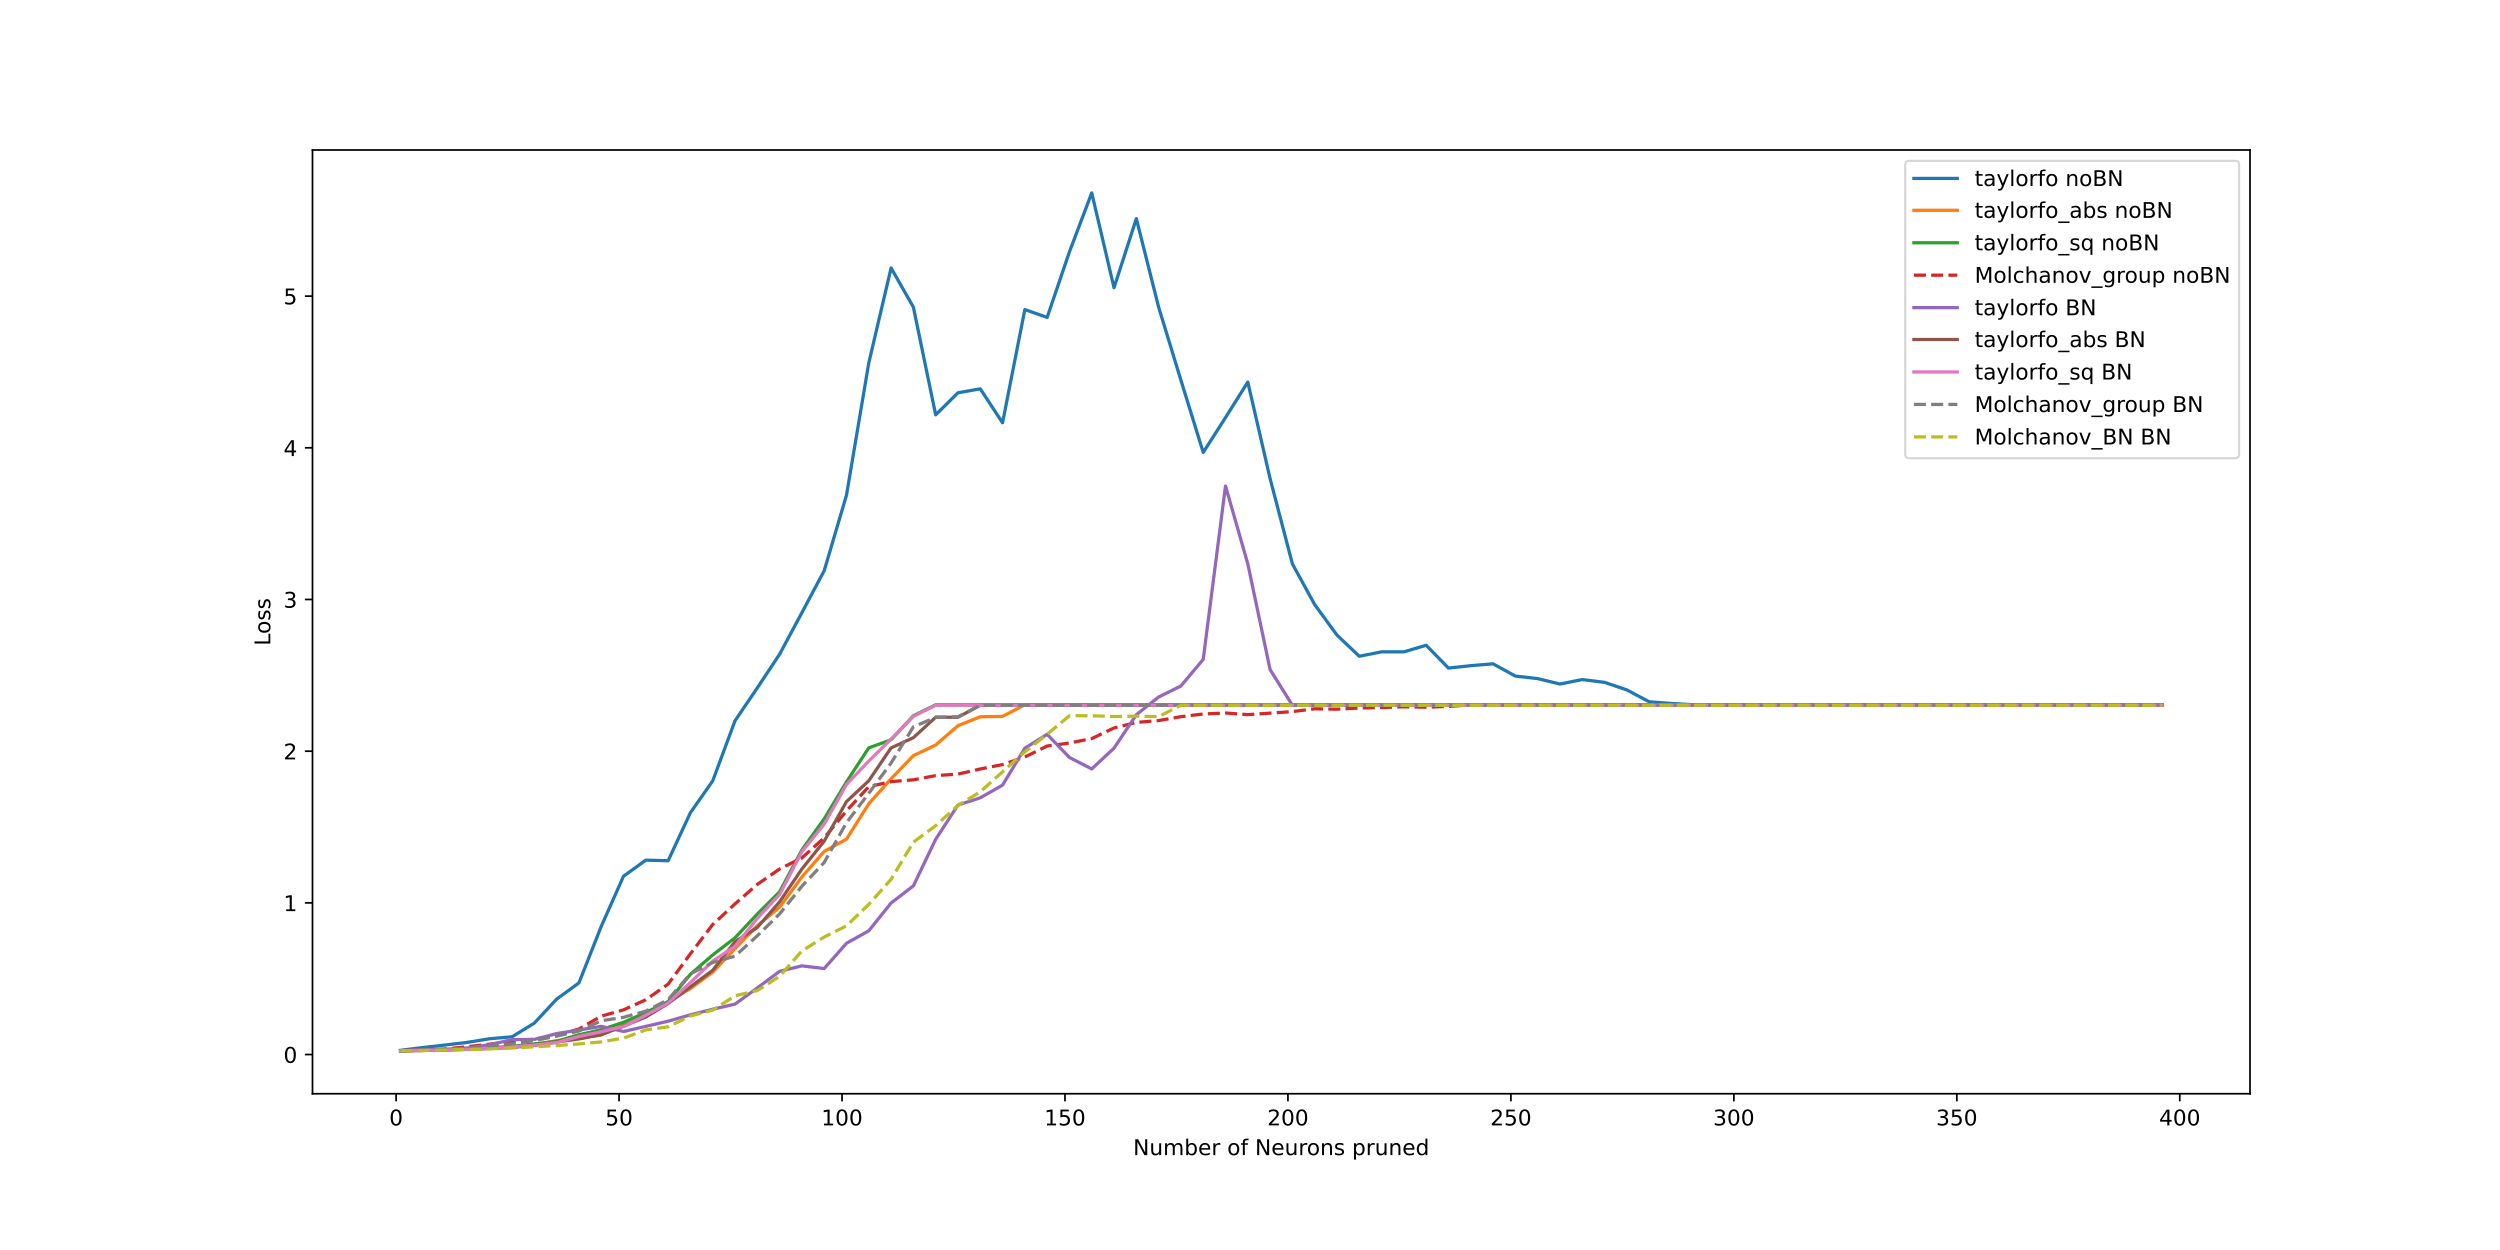 <?xml version="1.0" encoding="utf-8" standalone="no"?>
<!DOCTYPE svg PUBLIC "-//W3C//DTD SVG 1.1//EN"
  "http://www.w3.org/Graphics/SVG/1.1/DTD/svg11.dtd">
<!-- Created with matplotlib (https://matplotlib.org/) -->
<svg height="576pt" version="1.1" viewBox="0 0 1152 576" width="1152pt" xmlns="http://www.w3.org/2000/svg" xmlns:xlink="http://www.w3.org/1999/xlink">
 <defs>
  <style type="text/css">
*{stroke-linecap:butt;stroke-linejoin:round;}
  </style>
 </defs>
 <g id="figure_1">
  <g id="patch_1">
   <path d="M 0 576 
L 1152 576 
L 1152 0 
L 0 0 
z
" style="fill:#ffffff;"/>
  </g>
  <g id="axes_1">
   <g id="patch_2">
    <path d="M 144 504 
L 1036.8 504 
L 1036.8 69.12 
L 144 69.12 
z
" style="fill:#ffffff;"/>
   </g>
   <g id="matplotlib.axis_1">
    <g id="xtick_1">
     <g id="line2d_1">
      <defs>
       <path d="M 0 0 
L 0 3.5 
" id="me25149e6b0" style="stroke:#000000;stroke-width:0.8;"/>
      </defs>
      <g>
       <use style="stroke:#000000;stroke-width:0.8;" x="182.527" xlink:href="#me25149e6b0" y="504"/>
      </g>
     </g>
     <g id="text_1">
      <!-- 0 -->
      <defs>
       <path d="M 31.781 66.406 
Q 24.172 66.406 20.328 58.906 
Q 16.5 51.422 16.5 36.375 
Q 16.5 21.391 20.328 13.891 
Q 24.172 6.391 31.781 6.391 
Q 39.453 6.391 43.281 13.891 
Q 47.125 21.391 47.125 36.375 
Q 47.125 51.422 43.281 58.906 
Q 39.453 66.406 31.781 66.406 
z
M 31.781 74.219 
Q 44.047 74.219 50.516 64.516 
Q 56.984 54.828 56.984 36.375 
Q 56.984 17.969 50.516 8.266 
Q 44.047 -1.422 31.781 -1.422 
Q 19.531 -1.422 13.062 8.266 
Q 6.594 17.969 6.594 36.375 
Q 6.594 54.828 13.062 64.516 
Q 19.531 74.219 31.781 74.219 
z
" id="DejaVuSans-48"/>
      </defs>
      <g transform="translate(179.346 518.598)scale(0.1 -0.1)">
       <use xlink:href="#DejaVuSans-48"/>
      </g>
     </g>
    </g>
    <g id="xtick_2">
     <g id="line2d_2">
      <g>
       <use style="stroke:#000000;stroke-width:0.8;" x="285.266" xlink:href="#me25149e6b0" y="504"/>
      </g>
     </g>
     <g id="text_2">
      <!-- 50 -->
      <defs>
       <path d="M 10.797 72.906 
L 49.516 72.906 
L 49.516 64.594 
L 19.828 64.594 
L 19.828 46.734 
Q 21.969 47.469 24.109 47.828 
Q 26.266 48.188 28.422 48.188 
Q 40.625 48.188 47.75 41.5 
Q 54.891 34.812 54.891 23.391 
Q 54.891 11.625 47.562 5.094 
Q 40.234 -1.422 26.906 -1.422 
Q 22.312 -1.422 17.547 -0.641 
Q 12.797 0.141 7.719 1.703 
L 7.719 11.625 
Q 12.109 9.234 16.797 8.062 
Q 21.484 6.891 26.703 6.891 
Q 35.156 6.891 40.078 11.328 
Q 45.016 15.766 45.016 23.391 
Q 45.016 31 40.078 35.438 
Q 35.156 39.891 26.703 39.891 
Q 22.75 39.891 18.812 39.016 
Q 14.891 38.141 10.797 36.281 
z
" id="DejaVuSans-53"/>
      </defs>
      <g transform="translate(278.903 518.598)scale(0.1 -0.1)">
       <use xlink:href="#DejaVuSans-53"/>
       <use x="63.623" xlink:href="#DejaVuSans-48"/>
      </g>
     </g>
    </g>
    <g id="xtick_3">
     <g id="line2d_3">
      <g>
       <use style="stroke:#000000;stroke-width:0.8;" x="388.005" xlink:href="#me25149e6b0" y="504"/>
      </g>
     </g>
     <g id="text_3">
      <!-- 100 -->
      <defs>
       <path d="M 12.406 8.297 
L 28.516 8.297 
L 28.516 63.922 
L 10.984 60.406 
L 10.984 69.391 
L 28.422 72.906 
L 38.281 72.906 
L 38.281 8.297 
L 54.391 8.297 
L 54.391 0 
L 12.406 0 
z
" id="DejaVuSans-49"/>
      </defs>
      <g transform="translate(378.461 518.598)scale(0.1 -0.1)">
       <use xlink:href="#DejaVuSans-49"/>
       <use x="63.623" xlink:href="#DejaVuSans-48"/>
       <use x="127.246" xlink:href="#DejaVuSans-48"/>
      </g>
     </g>
    </g>
    <g id="xtick_4">
     <g id="line2d_4">
      <g>
       <use style="stroke:#000000;stroke-width:0.8;" x="490.743" xlink:href="#me25149e6b0" y="504"/>
      </g>
     </g>
     <g id="text_4">
      <!-- 150 -->
      <g transform="translate(481.2 518.598)scale(0.1 -0.1)">
       <use xlink:href="#DejaVuSans-49"/>
       <use x="63.623" xlink:href="#DejaVuSans-53"/>
       <use x="127.246" xlink:href="#DejaVuSans-48"/>
      </g>
     </g>
    </g>
    <g id="xtick_5">
     <g id="line2d_5">
      <g>
       <use style="stroke:#000000;stroke-width:0.8;" x="593.482" xlink:href="#me25149e6b0" y="504"/>
      </g>
     </g>
     <g id="text_5">
      <!-- 200 -->
      <defs>
       <path d="M 19.188 8.297 
L 53.609 8.297 
L 53.609 0 
L 7.328 0 
L 7.328 8.297 
Q 12.938 14.109 22.625 23.891 
Q 32.328 33.688 34.812 36.531 
Q 39.547 41.844 41.422 45.531 
Q 43.312 49.219 43.312 52.781 
Q 43.312 58.594 39.234 62.25 
Q 35.156 65.922 28.609 65.922 
Q 23.969 65.922 18.812 64.312 
Q 13.672 62.703 7.812 59.422 
L 7.812 69.391 
Q 13.766 71.781 18.938 73 
Q 24.125 74.219 28.422 74.219 
Q 39.75 74.219 46.484 68.547 
Q 53.219 62.891 53.219 53.422 
Q 53.219 48.922 51.531 44.891 
Q 49.859 40.875 45.406 35.406 
Q 44.188 33.984 37.641 27.219 
Q 31.109 20.453 19.188 8.297 
z
" id="DejaVuSans-50"/>
      </defs>
      <g transform="translate(583.938 518.598)scale(0.1 -0.1)">
       <use xlink:href="#DejaVuSans-50"/>
       <use x="63.623" xlink:href="#DejaVuSans-48"/>
       <use x="127.246" xlink:href="#DejaVuSans-48"/>
      </g>
     </g>
    </g>
    <g id="xtick_6">
     <g id="line2d_6">
      <g>
       <use style="stroke:#000000;stroke-width:0.8;" x="696.221" xlink:href="#me25149e6b0" y="504"/>
      </g>
     </g>
     <g id="text_6">
      <!-- 250 -->
      <g transform="translate(686.677 518.598)scale(0.1 -0.1)">
       <use xlink:href="#DejaVuSans-50"/>
       <use x="63.623" xlink:href="#DejaVuSans-53"/>
       <use x="127.246" xlink:href="#DejaVuSans-48"/>
      </g>
     </g>
    </g>
    <g id="xtick_7">
     <g id="line2d_7">
      <g>
       <use style="stroke:#000000;stroke-width:0.8;" x="798.96" xlink:href="#me25149e6b0" y="504"/>
      </g>
     </g>
     <g id="text_7">
      <!-- 300 -->
      <defs>
       <path d="M 40.578 39.312 
Q 47.656 37.797 51.625 33 
Q 55.609 28.219 55.609 21.188 
Q 55.609 10.406 48.188 4.484 
Q 40.766 -1.422 27.094 -1.422 
Q 22.516 -1.422 17.656 -0.516 
Q 12.797 0.391 7.625 2.203 
L 7.625 11.719 
Q 11.719 9.328 16.594 8.109 
Q 21.484 6.891 26.812 6.891 
Q 36.078 6.891 40.938 10.547 
Q 45.797 14.203 45.797 21.188 
Q 45.797 27.641 41.281 31.266 
Q 36.766 34.906 28.719 34.906 
L 20.219 34.906 
L 20.219 43.016 
L 29.109 43.016 
Q 36.375 43.016 40.234 45.922 
Q 44.094 48.828 44.094 54.297 
Q 44.094 59.906 40.109 62.906 
Q 36.141 65.922 28.719 65.922 
Q 24.656 65.922 20.016 65.031 
Q 15.375 64.156 9.812 62.312 
L 9.812 71.094 
Q 15.438 72.656 20.344 73.438 
Q 25.25 74.219 29.594 74.219 
Q 40.828 74.219 47.359 69.109 
Q 53.906 64.016 53.906 55.328 
Q 53.906 49.266 50.438 45.094 
Q 46.969 40.922 40.578 39.312 
z
" id="DejaVuSans-51"/>
      </defs>
      <g transform="translate(789.416 518.598)scale(0.1 -0.1)">
       <use xlink:href="#DejaVuSans-51"/>
       <use x="63.623" xlink:href="#DejaVuSans-48"/>
       <use x="127.246" xlink:href="#DejaVuSans-48"/>
      </g>
     </g>
    </g>
    <g id="xtick_8">
     <g id="line2d_8">
      <g>
       <use style="stroke:#000000;stroke-width:0.8;" x="901.699" xlink:href="#me25149e6b0" y="504"/>
      </g>
     </g>
     <g id="text_8">
      <!-- 350 -->
      <g transform="translate(892.155 518.598)scale(0.1 -0.1)">
       <use xlink:href="#DejaVuSans-51"/>
       <use x="63.623" xlink:href="#DejaVuSans-53"/>
       <use x="127.246" xlink:href="#DejaVuSans-48"/>
      </g>
     </g>
    </g>
    <g id="xtick_9">
     <g id="line2d_9">
      <g>
       <use style="stroke:#000000;stroke-width:0.8;" x="1004.437" xlink:href="#me25149e6b0" y="504"/>
      </g>
     </g>
     <g id="text_9">
      <!-- 400 -->
      <defs>
       <path d="M 37.797 64.312 
L 12.891 25.391 
L 37.797 25.391 
z
M 35.203 72.906 
L 47.609 72.906 
L 47.609 25.391 
L 58.016 25.391 
L 58.016 17.188 
L 47.609 17.188 
L 47.609 0 
L 37.797 0 
L 37.797 17.188 
L 4.891 17.188 
L 4.891 26.703 
z
" id="DejaVuSans-52"/>
      </defs>
      <g transform="translate(994.894 518.598)scale(0.1 -0.1)">
       <use xlink:href="#DejaVuSans-52"/>
       <use x="63.623" xlink:href="#DejaVuSans-48"/>
       <use x="127.246" xlink:href="#DejaVuSans-48"/>
      </g>
     </g>
    </g>
    <g id="text_10">
     <!-- Number of Neurons pruned -->
     <defs>
      <path d="M 9.812 72.906 
L 23.094 72.906 
L 55.422 11.922 
L 55.422 72.906 
L 64.984 72.906 
L 64.984 0 
L 51.703 0 
L 19.391 60.984 
L 19.391 0 
L 9.812 0 
z
" id="DejaVuSans-78"/>
      <path d="M 8.5 21.578 
L 8.5 54.688 
L 17.484 54.688 
L 17.484 21.922 
Q 17.484 14.156 20.5 10.266 
Q 23.531 6.391 29.594 6.391 
Q 36.859 6.391 41.078 11.031 
Q 45.312 15.672 45.312 23.688 
L 45.312 54.688 
L 54.297 54.688 
L 54.297 0 
L 45.312 0 
L 45.312 8.406 
Q 42.047 3.422 37.719 1 
Q 33.406 -1.422 27.688 -1.422 
Q 18.266 -1.422 13.375 4.438 
Q 8.5 10.297 8.5 21.578 
z
M 31.109 56 
z
" id="DejaVuSans-117"/>
      <path d="M 52 44.188 
Q 55.375 50.25 60.062 53.125 
Q 64.75 56 71.094 56 
Q 79.641 56 84.281 50.016 
Q 88.922 44.047 88.922 33.016 
L 88.922 0 
L 79.891 0 
L 79.891 32.719 
Q 79.891 40.578 77.094 44.375 
Q 74.312 48.188 68.609 48.188 
Q 61.625 48.188 57.562 43.547 
Q 53.516 38.922 53.516 30.906 
L 53.516 0 
L 44.484 0 
L 44.484 32.719 
Q 44.484 40.625 41.703 44.406 
Q 38.922 48.188 33.109 48.188 
Q 26.219 48.188 22.156 43.531 
Q 18.109 38.875 18.109 30.906 
L 18.109 0 
L 9.078 0 
L 9.078 54.688 
L 18.109 54.688 
L 18.109 46.188 
Q 21.188 51.219 25.484 53.609 
Q 29.781 56 35.688 56 
Q 41.656 56 45.828 52.969 
Q 50 49.953 52 44.188 
z
" id="DejaVuSans-109"/>
      <path d="M 48.688 27.297 
Q 48.688 37.203 44.609 42.844 
Q 40.531 48.484 33.406 48.484 
Q 26.266 48.484 22.188 42.844 
Q 18.109 37.203 18.109 27.297 
Q 18.109 17.391 22.188 11.75 
Q 26.266 6.109 33.406 6.109 
Q 40.531 6.109 44.609 11.75 
Q 48.688 17.391 48.688 27.297 
z
M 18.109 46.391 
Q 20.953 51.266 25.266 53.625 
Q 29.594 56 35.594 56 
Q 45.562 56 51.781 48.094 
Q 58.016 40.188 58.016 27.297 
Q 58.016 14.406 51.781 6.484 
Q 45.562 -1.422 35.594 -1.422 
Q 29.594 -1.422 25.266 0.953 
Q 20.953 3.328 18.109 8.203 
L 18.109 0 
L 9.078 0 
L 9.078 75.984 
L 18.109 75.984 
z
" id="DejaVuSans-98"/>
      <path d="M 56.203 29.594 
L 56.203 25.203 
L 14.891 25.203 
Q 15.484 15.922 20.484 11.062 
Q 25.484 6.203 34.422 6.203 
Q 39.594 6.203 44.453 7.469 
Q 49.312 8.734 54.109 11.281 
L 54.109 2.781 
Q 49.266 0.734 44.188 -0.344 
Q 39.109 -1.422 33.891 -1.422 
Q 20.797 -1.422 13.156 6.188 
Q 5.516 13.812 5.516 26.812 
Q 5.516 40.234 12.766 48.109 
Q 20.016 56 32.328 56 
Q 43.359 56 49.781 48.891 
Q 56.203 41.797 56.203 29.594 
z
M 47.219 32.234 
Q 47.125 39.594 43.094 43.984 
Q 39.062 48.391 32.422 48.391 
Q 24.906 48.391 20.391 44.141 
Q 15.875 39.891 15.188 32.172 
z
" id="DejaVuSans-101"/>
      <path d="M 41.109 46.297 
Q 39.594 47.172 37.812 47.578 
Q 36.031 48 33.891 48 
Q 26.266 48 22.188 43.047 
Q 18.109 38.094 18.109 28.812 
L 18.109 0 
L 9.078 0 
L 9.078 54.688 
L 18.109 54.688 
L 18.109 46.188 
Q 20.953 51.172 25.484 53.578 
Q 30.031 56 36.531 56 
Q 37.453 56 38.578 55.875 
Q 39.703 55.766 41.062 55.516 
z
" id="DejaVuSans-114"/>
      <path id="DejaVuSans-32"/>
      <path d="M 30.609 48.391 
Q 23.391 48.391 19.188 42.75 
Q 14.984 37.109 14.984 27.297 
Q 14.984 17.484 19.156 11.844 
Q 23.344 6.203 30.609 6.203 
Q 37.797 6.203 41.984 11.859 
Q 46.188 17.531 46.188 27.297 
Q 46.188 37.016 41.984 42.703 
Q 37.797 48.391 30.609 48.391 
z
M 30.609 56 
Q 42.328 56 49.016 48.375 
Q 55.719 40.766 55.719 27.297 
Q 55.719 13.875 49.016 6.219 
Q 42.328 -1.422 30.609 -1.422 
Q 18.844 -1.422 12.172 6.219 
Q 5.516 13.875 5.516 27.297 
Q 5.516 40.766 12.172 48.375 
Q 18.844 56 30.609 56 
z
" id="DejaVuSans-111"/>
      <path d="M 37.109 75.984 
L 37.109 68.5 
L 28.516 68.5 
Q 23.688 68.5 21.797 66.547 
Q 19.922 64.594 19.922 59.516 
L 19.922 54.688 
L 34.719 54.688 
L 34.719 47.703 
L 19.922 47.703 
L 19.922 0 
L 10.891 0 
L 10.891 47.703 
L 2.297 47.703 
L 2.297 54.688 
L 10.891 54.688 
L 10.891 58.5 
Q 10.891 67.625 15.141 71.797 
Q 19.391 75.984 28.609 75.984 
z
" id="DejaVuSans-102"/>
      <path d="M 54.891 33.016 
L 54.891 0 
L 45.906 0 
L 45.906 32.719 
Q 45.906 40.484 42.875 44.328 
Q 39.844 48.188 33.797 48.188 
Q 26.516 48.188 22.312 43.547 
Q 18.109 38.922 18.109 30.906 
L 18.109 0 
L 9.078 0 
L 9.078 54.688 
L 18.109 54.688 
L 18.109 46.188 
Q 21.344 51.125 25.703 53.562 
Q 30.078 56 35.797 56 
Q 45.219 56 50.047 50.172 
Q 54.891 44.344 54.891 33.016 
z
" id="DejaVuSans-110"/>
      <path d="M 44.281 53.078 
L 44.281 44.578 
Q 40.484 46.531 36.375 47.5 
Q 32.281 48.484 27.875 48.484 
Q 21.188 48.484 17.844 46.438 
Q 14.5 44.391 14.5 40.281 
Q 14.5 37.156 16.891 35.375 
Q 19.281 33.594 26.516 31.984 
L 29.594 31.297 
Q 39.156 29.25 43.188 25.516 
Q 47.219 21.781 47.219 15.094 
Q 47.219 7.469 41.188 3.016 
Q 35.156 -1.422 24.609 -1.422 
Q 20.219 -1.422 15.453 -0.562 
Q 10.688 0.297 5.422 2 
L 5.422 11.281 
Q 10.406 8.688 15.234 7.391 
Q 20.062 6.109 24.812 6.109 
Q 31.156 6.109 34.562 8.281 
Q 37.984 10.453 37.984 14.406 
Q 37.984 18.062 35.516 20.016 
Q 33.062 21.969 24.703 23.781 
L 21.578 24.516 
Q 13.234 26.266 9.516 29.906 
Q 5.812 33.547 5.812 39.891 
Q 5.812 47.609 11.281 51.797 
Q 16.75 56 26.812 56 
Q 31.781 56 36.172 55.266 
Q 40.578 54.547 44.281 53.078 
z
" id="DejaVuSans-115"/>
      <path d="M 18.109 8.203 
L 18.109 -20.797 
L 9.078 -20.797 
L 9.078 54.688 
L 18.109 54.688 
L 18.109 46.391 
Q 20.953 51.266 25.266 53.625 
Q 29.594 56 35.594 56 
Q 45.562 56 51.781 48.094 
Q 58.016 40.188 58.016 27.297 
Q 58.016 14.406 51.781 6.484 
Q 45.562 -1.422 35.594 -1.422 
Q 29.594 -1.422 25.266 0.953 
Q 20.953 3.328 18.109 8.203 
z
M 48.688 27.297 
Q 48.688 37.203 44.609 42.844 
Q 40.531 48.484 33.406 48.484 
Q 26.266 48.484 22.188 42.844 
Q 18.109 37.203 18.109 27.297 
Q 18.109 17.391 22.188 11.75 
Q 26.266 6.109 33.406 6.109 
Q 40.531 6.109 44.609 11.75 
Q 48.688 17.391 48.688 27.297 
z
" id="DejaVuSans-112"/>
      <path d="M 45.406 46.391 
L 45.406 75.984 
L 54.391 75.984 
L 54.391 0 
L 45.406 0 
L 45.406 8.203 
Q 42.578 3.328 38.25 0.953 
Q 33.938 -1.422 27.875 -1.422 
Q 17.969 -1.422 11.734 6.484 
Q 5.516 14.406 5.516 27.297 
Q 5.516 40.188 11.734 48.094 
Q 17.969 56 27.875 56 
Q 33.938 56 38.25 53.625 
Q 42.578 51.266 45.406 46.391 
z
M 14.797 27.297 
Q 14.797 17.391 18.875 11.75 
Q 22.953 6.109 30.078 6.109 
Q 37.203 6.109 41.297 11.75 
Q 45.406 17.391 45.406 27.297 
Q 45.406 37.203 41.297 42.844 
Q 37.203 48.484 30.078 48.484 
Q 22.953 48.484 18.875 42.844 
Q 14.797 37.203 14.797 27.297 
z
" id="DejaVuSans-100"/>
     </defs>
     <g transform="translate(522.148 532.277)scale(0.1 -0.1)">
      <use xlink:href="#DejaVuSans-78"/>
      <use x="74.805" xlink:href="#DejaVuSans-117"/>
      <use x="138.184" xlink:href="#DejaVuSans-109"/>
      <use x="235.596" xlink:href="#DejaVuSans-98"/>
      <use x="299.072" xlink:href="#DejaVuSans-101"/>
      <use x="360.596" xlink:href="#DejaVuSans-114"/>
      <use x="401.709" xlink:href="#DejaVuSans-32"/>
      <use x="433.496" xlink:href="#DejaVuSans-111"/>
      <use x="494.678" xlink:href="#DejaVuSans-102"/>
      <use x="529.883" xlink:href="#DejaVuSans-32"/>
      <use x="561.67" xlink:href="#DejaVuSans-78"/>
      <use x="636.475" xlink:href="#DejaVuSans-101"/>
      <use x="697.998" xlink:href="#DejaVuSans-117"/>
      <use x="761.377" xlink:href="#DejaVuSans-114"/>
      <use x="800.24" xlink:href="#DejaVuSans-111"/>
      <use x="861.422" xlink:href="#DejaVuSans-110"/>
      <use x="924.801" xlink:href="#DejaVuSans-115"/>
      <use x="976.9" xlink:href="#DejaVuSans-32"/>
      <use x="1008.688" xlink:href="#DejaVuSans-112"/>
      <use x="1072.164" xlink:href="#DejaVuSans-114"/>
      <use x="1113.277" xlink:href="#DejaVuSans-117"/>
      <use x="1176.656" xlink:href="#DejaVuSans-110"/>
      <use x="1240.035" xlink:href="#DejaVuSans-101"/>
      <use x="1301.559" xlink:href="#DejaVuSans-100"/>
     </g>
    </g>
   </g>
   <g id="matplotlib.axis_2">
    <g id="ytick_1">
     <g id="line2d_10">
      <defs>
       <path d="M 0 0 
L -3.5 0 
" id="m1c972a82ec" style="stroke:#000000;stroke-width:0.8;"/>
      </defs>
      <g>
       <use style="stroke:#000000;stroke-width:0.8;" x="144" xlink:href="#m1c972a82ec" y="485.941"/>
      </g>
     </g>
     <g id="text_11">
      <!-- 0 -->
      <g transform="translate(130.637 489.74)scale(0.1 -0.1)">
       <use xlink:href="#DejaVuSans-48"/>
      </g>
     </g>
    </g>
    <g id="ytick_2">
     <g id="line2d_11">
      <g>
       <use style="stroke:#000000;stroke-width:0.8;" x="144" xlink:href="#m1c972a82ec" y="416.043"/>
      </g>
     </g>
     <g id="text_12">
      <!-- 1 -->
      <g transform="translate(130.637 419.842)scale(0.1 -0.1)">
       <use xlink:href="#DejaVuSans-49"/>
      </g>
     </g>
    </g>
    <g id="ytick_3">
     <g id="line2d_12">
      <g>
       <use style="stroke:#000000;stroke-width:0.8;" x="144" xlink:href="#m1c972a82ec" y="346.144"/>
      </g>
     </g>
     <g id="text_13">
      <!-- 2 -->
      <g transform="translate(130.637 349.943)scale(0.1 -0.1)">
       <use xlink:href="#DejaVuSans-50"/>
      </g>
     </g>
    </g>
    <g id="ytick_4">
     <g id="line2d_13">
      <g>
       <use style="stroke:#000000;stroke-width:0.8;" x="144" xlink:href="#m1c972a82ec" y="276.245"/>
      </g>
     </g>
     <g id="text_14">
      <!-- 3 -->
      <g transform="translate(130.637 280.044)scale(0.1 -0.1)">
       <use xlink:href="#DejaVuSans-51"/>
      </g>
     </g>
    </g>
    <g id="ytick_5">
     <g id="line2d_14">
      <g>
       <use style="stroke:#000000;stroke-width:0.8;" x="144" xlink:href="#m1c972a82ec" y="206.346"/>
      </g>
     </g>
     <g id="text_15">
      <!-- 4 -->
      <g transform="translate(130.637 210.146)scale(0.1 -0.1)">
       <use xlink:href="#DejaVuSans-52"/>
      </g>
     </g>
    </g>
    <g id="ytick_6">
     <g id="line2d_15">
      <g>
       <use style="stroke:#000000;stroke-width:0.8;" x="144" xlink:href="#m1c972a82ec" y="136.448"/>
      </g>
     </g>
     <g id="text_16">
      <!-- 5 -->
      <g transform="translate(130.637 140.247)scale(0.1 -0.1)">
       <use xlink:href="#DejaVuSans-53"/>
      </g>
     </g>
    </g>
    <g id="text_17">
     <!-- Loss -->
     <defs>
      <path d="M 9.812 72.906 
L 19.672 72.906 
L 19.672 8.297 
L 55.172 8.297 
L 55.172 0 
L 9.812 0 
z
" id="DejaVuSans-76"/>
     </defs>
     <g transform="translate(124.558 297.527)rotate(-90)scale(0.1 -0.1)">
      <use xlink:href="#DejaVuSans-76"/>
      <use x="53.963" xlink:href="#DejaVuSans-111"/>
      <use x="115.145" xlink:href="#DejaVuSans-115"/>
      <use x="167.244" xlink:href="#DejaVuSans-115"/>
     </g>
    </g>
   </g>
   <g id="line2d_16">
    <path clip-path="url(#p151b430e93)" d="M 184.582 483.978 
L 194.856 482.696 
L 205.13 481.553 
L 215.403 480.315 
L 225.677 478.647 
L 235.951 477.752 
L 246.225 471.441 
L 256.499 460.393 
L 266.773 452.92 
L 277.047 426.883 
L 287.321 403.757 
L 297.594 396.348 
L 307.868 396.626 
L 318.142 374.479 
L 328.416 359.843 
L 338.69 332.152 
L 348.964 316.978 
L 359.238 301.469 
L 369.512 282.315 
L 379.786 262.993 
L 390.059 228.195 
L 400.333 167.254 
L 410.607 123.48 
L 420.881 141.51 
L 431.155 191.155 
L 441.429 180.998 
L 451.703 179.175 
L 461.977 194.82 
L 472.25 142.644 
L 482.524 146.273 
L 492.798 116.05 
L 503.072 88.887 
L 513.346 132.593 
L 523.62 100.742 
L 533.894 141.511 
L 544.168 175.21 
L 554.441 208.474 
L 564.715 192.403 
L 574.989 176.064 
L 585.263 220.556 
L 595.537 259.838 
L 605.811 278.602 
L 616.085 292.663 
L 626.359 302.408 
L 636.632 300.372 
L 646.906 300.376 
L 657.18 297.339 
L 667.454 307.85 
L 677.728 306.742 
L 688.002 305.887 
L 698.276 311.537 
L 708.55 312.702 
L 718.823 315.196 
L 729.097 313.145 
L 739.371 314.424 
L 749.645 317.913 
L 759.919 323.373 
L 770.193 324.159 
L 780.467 324.78 
L 790.741 324.682 
L 801.014 324.782 
L 811.288 324.782 
L 821.562 324.782 
L 831.836 324.782 
L 842.11 324.782 
L 852.384 324.782 
L 862.658 324.782 
L 872.932 324.782 
L 883.206 324.782 
L 893.479 324.782 
L 903.753 324.782 
L 914.027 324.782 
L 924.301 324.782 
L 934.575 324.782 
L 944.849 324.782 
L 955.123 324.782 
L 965.397 324.782 
L 975.67 324.782 
L 985.944 324.782 
L 996.218 324.782 
" style="fill:none;stroke:#1f77b4;stroke-linecap:square;stroke-width:1.5;"/>
   </g>
   <g id="line2d_17">
    <path clip-path="url(#p151b430e93)" d="M 184.582 484.151 
L 194.856 483.949 
L 205.13 483.707 
L 215.403 483.424 
L 225.677 483.017 
L 235.951 482.507 
L 246.225 481.485 
L 256.499 479.513 
L 266.773 478.471 
L 277.047 476.883 
L 287.321 472.35 
L 297.594 468.063 
L 307.868 461.601 
L 318.142 455.511 
L 328.416 447.963 
L 338.69 437.143 
L 348.964 426.556 
L 359.238 418.037 
L 369.512 404.1 
L 379.786 392.319 
L 390.059 386.674 
L 400.333 370.406 
L 410.607 358.848 
L 420.881 348.187 
L 431.155 343.313 
L 441.429 334.396 
L 451.703 330.276 
L 461.977 330.112 
L 472.25 324.782 
L 482.524 324.782 
L 492.798 324.782 
L 503.072 324.782 
L 513.346 324.782 
L 523.62 324.782 
L 533.894 324.782 
L 544.168 324.782 
L 554.441 324.782 
L 564.715 324.782 
L 574.989 324.782 
L 585.263 324.782 
L 595.537 324.782 
L 605.811 324.782 
L 616.085 324.782 
L 626.359 324.782 
L 636.632 324.782 
L 646.906 324.782 
L 657.18 324.782 
L 667.454 324.782 
L 677.728 324.782 
L 688.002 324.782 
L 698.276 324.782 
L 708.55 324.782 
L 718.823 324.782 
L 729.097 324.782 
L 739.371 324.782 
L 749.645 324.782 
L 759.919 324.782 
L 770.193 324.782 
L 780.467 324.782 
L 790.741 324.782 
L 801.014 324.782 
L 811.288 324.782 
L 821.562 324.782 
L 831.836 324.782 
L 842.11 324.782 
L 852.384 324.782 
L 862.658 324.782 
L 872.932 324.782 
L 883.206 324.782 
L 893.479 324.782 
L 903.753 324.782 
L 914.027 324.782 
L 924.301 324.782 
L 934.575 324.782 
L 944.849 324.782 
L 955.123 324.782 
L 965.397 324.782 
L 975.67 324.782 
L 985.944 324.782 
L 996.218 324.782 
" style="fill:none;stroke:#ff7f0e;stroke-linecap:square;stroke-width:1.5;"/>
   </g>
   <g id="line2d_18">
    <path clip-path="url(#p151b430e93)" d="M 184.582 484.151 
L 194.856 483.946 
L 205.13 483.663 
L 215.403 483.366 
L 225.677 482.801 
L 235.951 482.123 
L 246.225 481.027 
L 256.499 479.824 
L 266.773 476.814 
L 277.047 474.477 
L 287.321 471.068 
L 297.594 466.529 
L 307.868 461.548 
L 318.142 448.944 
L 328.416 440.029 
L 338.69 432.152 
L 348.964 421.181 
L 359.238 410.941 
L 369.512 391.631 
L 379.786 377.313 
L 390.059 360.304 
L 400.333 344.61 
L 410.607 340.893 
L 420.881 329.816 
L 431.155 324.782 
L 441.429 324.782 
L 451.703 324.782 
L 461.977 324.782 
L 472.25 324.782 
L 482.524 324.782 
L 492.798 324.782 
L 503.072 324.782 
L 513.346 324.782 
L 523.62 324.782 
L 533.894 324.782 
L 544.168 324.782 
L 554.441 324.782 
L 564.715 324.782 
L 574.989 324.782 
L 585.263 324.782 
L 595.537 324.782 
L 605.811 324.782 
L 616.085 324.782 
L 626.359 324.782 
L 636.632 324.782 
L 646.906 324.782 
L 657.18 324.782 
L 667.454 324.782 
L 677.728 324.782 
L 688.002 324.782 
L 698.276 324.782 
L 708.55 324.782 
L 718.823 324.782 
L 729.097 324.782 
L 739.371 324.782 
L 749.645 324.782 
L 759.919 324.782 
L 770.193 324.782 
L 780.467 324.782 
L 790.741 324.782 
L 801.014 324.782 
L 811.288 324.782 
L 821.562 324.782 
L 831.836 324.782 
L 842.11 324.782 
L 852.384 324.782 
L 862.658 324.782 
L 872.932 324.782 
L 883.206 324.782 
L 893.479 324.782 
L 903.753 324.782 
L 914.027 324.782 
L 924.301 324.782 
L 934.575 324.782 
L 944.849 324.782 
L 955.123 324.782 
L 965.397 324.782 
L 975.67 324.782 
L 985.944 324.782 
L 996.218 324.782 
" style="fill:none;stroke:#2ca02c;stroke-linecap:square;stroke-width:1.5;"/>
   </g>
   <g id="line2d_19">
    <path clip-path="url(#p151b430e93)" d="M 184.582 484.151 
L 194.856 483.746 
L 205.13 483.389 
L 215.403 482.308 
L 225.677 481.132 
L 235.951 479.986 
L 246.225 478.858 
L 256.499 477.14 
L 266.773 474.165 
L 277.047 468.24 
L 287.321 465.345 
L 297.594 460.677 
L 307.868 453.487 
L 318.142 439.49 
L 328.416 426.019 
L 338.69 416.499 
L 348.964 407.521 
L 359.238 400.426 
L 369.512 395.334 
L 379.786 386.052 
L 390.059 373.67 
L 400.333 362.487 
L 410.607 360.171 
L 420.881 359.34 
L 431.155 357.401 
L 441.429 356.711 
L 451.703 354.356 
L 461.977 352.307 
L 472.25 348.823 
L 482.524 343.763 
L 492.798 342.371 
L 503.072 340.35 
L 513.346 335.442 
L 523.62 332.891 
L 533.894 332.039 
L 544.168 330.249 
L 554.441 329.006 
L 564.715 328.55 
L 574.989 329.297 
L 585.263 328.621 
L 595.537 327.904 
L 605.811 326.627 
L 616.085 326.797 
L 626.359 326.251 
L 636.632 326.032 
L 646.906 325.693 
L 657.18 325.881 
L 667.454 325.523 
L 677.728 324.782 
L 688.002 324.782 
L 698.276 324.782 
L 708.55 324.782 
L 718.823 324.782 
L 729.097 324.782 
L 739.371 324.782 
L 749.645 324.782 
L 759.919 324.782 
L 770.193 324.782 
L 780.467 324.782 
L 790.741 324.782 
L 801.014 324.782 
L 811.288 324.782 
L 821.562 324.782 
L 831.836 324.782 
L 842.11 324.782 
L 852.384 324.782 
L 862.658 324.782 
L 872.932 324.782 
L 883.206 324.782 
L 893.479 324.782 
L 903.753 324.782 
L 914.027 324.782 
L 924.301 324.782 
L 934.575 324.782 
L 944.849 324.782 
L 955.123 324.782 
L 965.397 324.782 
L 975.67 324.782 
L 985.944 324.782 
L 996.218 324.782 
" style="fill:none;stroke:#d62728;stroke-dasharray:5.55,2.4;stroke-dashoffset:0;stroke-width:1.5;"/>
   </g>
   <g id="line2d_20">
    <path clip-path="url(#p151b430e93)" d="M 184.582 484.203 
L 194.856 483.771 
L 205.13 483.539 
L 215.403 482.907 
L 225.677 481.417 
L 235.951 479.041 
L 246.225 478.958 
L 256.499 476.276 
L 266.773 474.624 
L 277.047 472.937 
L 287.321 475.305 
L 297.594 472.946 
L 307.868 470.563 
L 318.142 467.631 
L 328.416 465.052 
L 338.69 462.691 
L 348.964 455.23 
L 359.238 447.589 
L 369.512 445.068 
L 379.786 446.31 
L 390.059 434.648 
L 400.333 428.917 
L 410.607 416.096 
L 420.881 408.207 
L 431.155 386.751 
L 441.429 370.948 
L 451.703 367.621 
L 461.977 361.776 
L 472.25 344.752 
L 482.524 338.374 
L 492.798 349.053 
L 503.072 354.321 
L 513.346 344.734 
L 523.62 329.353 
L 533.894 321.177 
L 544.168 316.102 
L 554.441 303.851 
L 564.715 223.949 
L 574.989 259.84 
L 585.263 308.561 
L 595.537 324.966 
L 605.811 324.966 
L 616.085 324.966 
L 626.359 324.966 
L 636.632 324.966 
L 646.906 324.966 
L 657.18 324.966 
L 667.454 324.966 
L 677.728 324.966 
L 688.002 324.966 
L 698.276 324.966 
L 708.55 324.966 
L 718.823 324.966 
L 729.097 324.966 
L 739.371 324.966 
L 749.645 324.966 
L 759.919 324.966 
L 770.193 324.966 
L 780.467 324.966 
L 790.741 324.966 
L 801.014 324.966 
L 811.288 324.966 
L 821.562 324.966 
L 831.836 324.966 
L 842.11 324.966 
L 852.384 324.966 
L 862.658 324.966 
L 872.932 324.966 
L 883.206 324.966 
L 893.479 324.966 
L 903.753 324.966 
L 914.027 324.966 
L 924.301 324.966 
L 934.575 324.966 
L 944.849 324.966 
L 955.123 324.966 
L 965.397 324.966 
L 975.67 324.966 
L 985.944 324.966 
L 996.218 324.966 
" style="fill:none;stroke:#9467bd;stroke-linecap:square;stroke-width:1.5;"/>
   </g>
   <g id="line2d_21">
    <path clip-path="url(#p151b430e93)" d="M 184.582 484.233 
L 194.856 484.057 
L 205.13 483.817 
L 215.403 483.524 
L 225.677 483.134 
L 235.951 482.65 
L 246.225 481.709 
L 256.499 480.139 
L 266.773 478.735 
L 277.047 476.79 
L 287.321 472.846 
L 297.594 468.627 
L 307.868 462.425 
L 318.142 454.722 
L 328.416 447.105 
L 338.69 433.933 
L 348.964 427.394 
L 359.238 415.578 
L 369.512 400.442 
L 379.786 387.618 
L 390.059 369.372 
L 400.333 359.757 
L 410.607 344.633 
L 420.881 339.928 
L 431.155 330.482 
L 441.429 330.51 
L 451.703 324.966 
L 461.977 324.966 
L 472.25 324.966 
L 482.524 324.966 
L 492.798 324.966 
L 503.072 324.966 
L 513.346 324.966 
L 523.62 324.966 
L 533.894 324.966 
L 544.168 324.966 
L 554.441 324.966 
L 564.715 324.966 
L 574.989 324.966 
L 585.263 324.966 
L 595.537 324.966 
L 605.811 324.966 
L 616.085 324.966 
L 626.359 324.966 
L 636.632 324.966 
L 646.906 324.966 
L 657.18 324.966 
L 667.454 324.966 
L 677.728 324.966 
L 688.002 324.966 
L 698.276 324.966 
L 708.55 324.966 
L 718.823 324.966 
L 729.097 324.966 
L 739.371 324.966 
L 749.645 324.966 
L 759.919 324.966 
L 770.193 324.966 
L 780.467 324.966 
L 790.741 324.966 
L 801.014 324.966 
L 811.288 324.966 
L 821.562 324.966 
L 831.836 324.966 
L 842.11 324.966 
L 852.384 324.966 
L 862.658 324.966 
L 872.932 324.966 
L 883.206 324.966 
L 893.479 324.966 
L 903.753 324.966 
L 914.027 324.966 
L 924.301 324.966 
L 934.575 324.966 
L 944.849 324.966 
L 955.123 324.966 
L 965.397 324.966 
L 975.67 324.966 
L 985.944 324.966 
L 996.218 324.966 
" style="fill:none;stroke:#8c564b;stroke-linecap:square;stroke-width:1.5;"/>
   </g>
   <g id="line2d_22">
    <path clip-path="url(#p151b430e93)" d="M 184.582 484.233 
L 194.856 484.048 
L 205.13 483.805 
L 215.403 483.523 
L 225.677 483.024 
L 235.951 482.402 
L 246.225 481.604 
L 256.499 480.417 
L 266.773 477.606 
L 277.047 475.411 
L 287.321 473.052 
L 297.594 467.846 
L 307.868 462.223 
L 318.142 452.737 
L 328.416 442.848 
L 338.69 436.027 
L 348.964 423.182 
L 359.238 412.169 
L 369.512 392.457 
L 379.786 379.772 
L 390.059 361.499 
L 400.333 350.677 
L 410.607 340.59 
L 420.881 330.12 
L 431.155 324.966 
L 441.429 324.966 
L 451.703 324.966 
L 461.977 324.966 
L 472.25 324.966 
L 482.524 324.966 
L 492.798 324.966 
L 503.072 324.966 
L 513.346 324.966 
L 523.62 324.966 
L 533.894 324.966 
L 544.168 324.966 
L 554.441 324.966 
L 564.715 324.966 
L 574.989 324.966 
L 585.263 324.966 
L 595.537 324.966 
L 605.811 324.966 
L 616.085 324.966 
L 626.359 324.966 
L 636.632 324.966 
L 646.906 324.966 
L 657.18 324.966 
L 667.454 324.966 
L 677.728 324.966 
L 688.002 324.966 
L 698.276 324.966 
L 708.55 324.966 
L 718.823 324.966 
L 729.097 324.966 
L 739.371 324.966 
L 749.645 324.966 
L 759.919 324.966 
L 770.193 324.966 
L 780.467 324.966 
L 790.741 324.966 
L 801.014 324.966 
L 811.288 324.966 
L 821.562 324.966 
L 831.836 324.966 
L 842.11 324.966 
L 852.384 324.966 
L 862.658 324.966 
L 872.932 324.966 
L 883.206 324.966 
L 893.479 324.966 
L 903.753 324.966 
L 914.027 324.966 
L 924.301 324.966 
L 934.575 324.966 
L 944.849 324.966 
L 955.123 324.966 
L 965.397 324.966 
L 975.67 324.966 
L 985.944 324.966 
L 996.218 324.966 
" style="fill:none;stroke:#e377c2;stroke-linecap:square;stroke-width:1.5;"/>
   </g>
   <g id="line2d_23">
    <path clip-path="url(#p151b430e93)" d="M 184.582 484.221 
L 194.856 484.034 
L 205.13 483.647 
L 215.403 483.211 
L 225.677 482.287 
L 235.951 480.951 
L 246.225 479.51 
L 256.499 477.448 
L 266.773 475.109 
L 277.047 470.37 
L 287.321 468.774 
L 297.594 465.952 
L 307.868 460.619 
L 318.142 448.72 
L 328.416 443.526 
L 338.69 440.569 
L 348.964 431.208 
L 359.238 421.135 
L 369.512 408.373 
L 379.786 397.412 
L 390.059 379.089 
L 400.333 365.548 
L 410.607 351.62 
L 420.881 334.932 
L 431.155 330.534 
L 441.429 330.318 
L 451.703 324.966 
L 461.977 324.966 
L 472.25 324.966 
L 482.524 324.966 
L 492.798 324.966 
L 503.072 324.966 
L 513.346 324.966 
L 523.62 324.966 
L 533.894 324.966 
L 544.168 324.966 
L 554.441 324.966 
L 564.715 324.966 
L 574.989 324.966 
L 585.263 324.966 
L 595.537 324.966 
L 605.811 324.966 
L 616.085 324.966 
L 626.359 324.966 
L 636.632 324.966 
L 646.906 324.966 
L 657.18 324.966 
L 667.454 324.966 
L 677.728 324.966 
L 688.002 324.966 
L 698.276 324.966 
L 708.55 324.966 
L 718.823 324.966 
L 729.097 324.966 
L 739.371 324.966 
L 749.645 324.966 
L 759.919 324.966 
L 770.193 324.966 
L 780.467 324.966 
L 790.741 324.966 
L 801.014 324.966 
L 811.288 324.966 
L 821.562 324.966 
L 831.836 324.966 
L 842.11 324.966 
L 852.384 324.966 
L 862.658 324.966 
L 872.932 324.966 
L 883.206 324.966 
L 893.479 324.966 
L 903.753 324.966 
L 914.027 324.966 
L 924.301 324.966 
L 934.575 324.966 
L 944.849 324.966 
L 955.123 324.966 
L 965.397 324.966 
L 975.67 324.966 
L 985.944 324.966 
L 996.218 324.966 
" style="fill:none;stroke:#7f7f7f;stroke-dasharray:5.55,2.4;stroke-dashoffset:0;stroke-width:1.5;"/>
   </g>
   <g id="line2d_24">
    <path clip-path="url(#p151b430e93)" d="M 184.582 484.233 
L 194.856 484.065 
L 205.13 483.848 
L 215.403 483.605 
L 225.677 483.31 
L 235.951 482.943 
L 246.225 482.366 
L 256.499 481.791 
L 266.773 481.051 
L 277.047 480.113 
L 287.321 478.352 
L 297.594 474.597 
L 307.868 473.149 
L 318.142 468.149 
L 328.416 465.443 
L 338.69 458.857 
L 348.964 456.464 
L 359.238 449.863 
L 369.512 438.168 
L 379.786 431.799 
L 390.059 426.601 
L 400.333 416.739 
L 410.607 405.183 
L 420.881 388.069 
L 431.155 380.464 
L 441.429 371.108 
L 451.703 364.868 
L 461.977 355.644 
L 472.25 346.472 
L 482.524 338.326 
L 492.798 329.808 
L 503.072 329.817 
L 513.346 330.171 
L 523.62 330.002 
L 533.894 330.21 
L 544.168 324.966 
L 554.441 324.966 
L 564.715 324.966 
L 574.989 324.966 
L 585.263 324.966 
L 595.537 324.966 
L 605.811 324.966 
L 616.085 324.966 
L 626.359 324.966 
L 636.632 324.966 
L 646.906 324.966 
L 657.18 324.966 
L 667.454 324.966 
L 677.728 324.966 
L 688.002 324.966 
L 698.276 324.966 
L 708.55 324.966 
L 718.823 324.966 
L 729.097 324.966 
L 739.371 324.966 
L 749.645 324.966 
L 759.919 324.966 
L 770.193 324.966 
L 780.467 324.966 
L 790.741 324.966 
L 801.014 324.966 
L 811.288 324.966 
L 821.562 324.966 
L 831.836 324.966 
L 842.11 324.966 
L 852.384 324.966 
L 862.658 324.966 
L 872.932 324.966 
L 883.206 324.966 
L 893.479 324.966 
L 903.753 324.966 
L 914.027 324.966 
L 924.301 324.966 
L 934.575 324.966 
L 944.849 324.966 
L 955.123 324.966 
L 965.397 324.966 
L 975.67 324.966 
L 985.944 324.966 
L 996.218 324.966 
" style="fill:none;stroke:#bcbd22;stroke-dasharray:5.55,2.4;stroke-dashoffset:0;stroke-width:1.5;"/>
   </g>
   <g id="patch_3">
    <path d="M 144 504 
L 144 69.12 
" style="fill:none;stroke:#000000;stroke-linecap:square;stroke-linejoin:miter;stroke-width:0.8;"/>
   </g>
   <g id="patch_4">
    <path d="M 1036.8 504 
L 1036.8 69.12 
" style="fill:none;stroke:#000000;stroke-linecap:square;stroke-linejoin:miter;stroke-width:0.8;"/>
   </g>
   <g id="patch_5">
    <path d="M 144 504 
L 1036.8 504 
" style="fill:none;stroke:#000000;stroke-linecap:square;stroke-linejoin:miter;stroke-width:0.8;"/>
   </g>
   <g id="patch_6">
    <path d="M 144 69.12 
L 1036.8 69.12 
" style="fill:none;stroke:#000000;stroke-linecap:square;stroke-linejoin:miter;stroke-width:0.8;"/>
   </g>
   <g id="legend_1">
    <g id="patch_7">
     <path d="M 879.92 211.17 
L 1029.8 211.17 
Q 1031.8 211.17 1031.8 209.17 
L 1031.8 76.12 
Q 1031.8 74.12 1029.8 74.12 
L 879.92 74.12 
Q 877.92 74.12 877.92 76.12 
L 877.92 209.17 
Q 877.92 211.17 879.92 211.17 
z
" style="fill:#ffffff;opacity:0.8;stroke:#cccccc;stroke-linejoin:miter;"/>
    </g>
    <g id="line2d_25">
     <path d="M 881.92 82.218 
L 901.92 82.218 
" style="fill:none;stroke:#1f77b4;stroke-linecap:square;stroke-width:1.5;"/>
    </g>
    <g id="line2d_26"/>
    <g id="text_18">
     <!-- taylorfo noBN -->
     <defs>
      <path d="M 18.312 70.219 
L 18.312 54.688 
L 36.812 54.688 
L 36.812 47.703 
L 18.312 47.703 
L 18.312 18.016 
Q 18.312 11.328 20.141 9.422 
Q 21.969 7.516 27.594 7.516 
L 36.812 7.516 
L 36.812 0 
L 27.594 0 
Q 17.188 0 13.234 3.875 
Q 9.281 7.766 9.281 18.016 
L 9.281 47.703 
L 2.688 47.703 
L 2.688 54.688 
L 9.281 54.688 
L 9.281 70.219 
z
" id="DejaVuSans-116"/>
      <path d="M 34.281 27.484 
Q 23.391 27.484 19.188 25 
Q 14.984 22.516 14.984 16.5 
Q 14.984 11.719 18.141 8.906 
Q 21.297 6.109 26.703 6.109 
Q 34.188 6.109 38.703 11.406 
Q 43.219 16.703 43.219 25.484 
L 43.219 27.484 
z
M 52.203 31.203 
L 52.203 0 
L 43.219 0 
L 43.219 8.297 
Q 40.141 3.328 35.547 0.953 
Q 30.953 -1.422 24.312 -1.422 
Q 15.922 -1.422 10.953 3.297 
Q 6 8.016 6 15.922 
Q 6 25.141 12.172 29.828 
Q 18.359 34.516 30.609 34.516 
L 43.219 34.516 
L 43.219 35.406 
Q 43.219 41.609 39.141 45 
Q 35.062 48.391 27.688 48.391 
Q 23 48.391 18.547 47.266 
Q 14.109 46.141 10.016 43.891 
L 10.016 52.203 
Q 14.938 54.109 19.578 55.047 
Q 24.219 56 28.609 56 
Q 40.484 56 46.344 49.844 
Q 52.203 43.703 52.203 31.203 
z
" id="DejaVuSans-97"/>
      <path d="M 32.172 -5.078 
Q 28.375 -14.844 24.75 -17.812 
Q 21.141 -20.797 15.094 -20.797 
L 7.906 -20.797 
L 7.906 -13.281 
L 13.188 -13.281 
Q 16.891 -13.281 18.938 -11.516 
Q 21 -9.766 23.484 -3.219 
L 25.094 0.875 
L 2.984 54.688 
L 12.5 54.688 
L 29.594 11.922 
L 46.688 54.688 
L 56.203 54.688 
z
" id="DejaVuSans-121"/>
      <path d="M 9.422 75.984 
L 18.406 75.984 
L 18.406 0 
L 9.422 0 
z
" id="DejaVuSans-108"/>
      <path d="M 19.672 34.812 
L 19.672 8.109 
L 35.5 8.109 
Q 43.453 8.109 47.281 11.406 
Q 51.125 14.703 51.125 21.484 
Q 51.125 28.328 47.281 31.562 
Q 43.453 34.812 35.5 34.812 
z
M 19.672 64.797 
L 19.672 42.828 
L 34.281 42.828 
Q 41.5 42.828 45.031 45.531 
Q 48.578 48.25 48.578 53.812 
Q 48.578 59.328 45.031 62.062 
Q 41.5 64.797 34.281 64.797 
z
M 9.812 72.906 
L 35.016 72.906 
Q 46.297 72.906 52.391 68.219 
Q 58.5 63.531 58.5 54.891 
Q 58.5 48.188 55.375 44.234 
Q 52.25 40.281 46.188 39.312 
Q 53.469 37.75 57.5 32.781 
Q 61.531 27.828 61.531 20.406 
Q 61.531 10.641 54.891 5.312 
Q 48.25 0 35.984 0 
L 9.812 0 
z
" id="DejaVuSans-66"/>
     </defs>
     <g transform="translate(909.92 85.718)scale(0.1 -0.1)">
      <use xlink:href="#DejaVuSans-116"/>
      <use x="39.209" xlink:href="#DejaVuSans-97"/>
      <use x="100.488" xlink:href="#DejaVuSans-121"/>
      <use x="159.668" xlink:href="#DejaVuSans-108"/>
      <use x="187.451" xlink:href="#DejaVuSans-111"/>
      <use x="248.633" xlink:href="#DejaVuSans-114"/>
      <use x="289.746" xlink:href="#DejaVuSans-102"/>
      <use x="324.951" xlink:href="#DejaVuSans-111"/>
      <use x="386.133" xlink:href="#DejaVuSans-32"/>
      <use x="417.92" xlink:href="#DejaVuSans-110"/>
      <use x="481.299" xlink:href="#DejaVuSans-111"/>
      <use x="542.48" xlink:href="#DejaVuSans-66"/>
      <use x="611.084" xlink:href="#DejaVuSans-78"/>
     </g>
    </g>
    <g id="line2d_27">
     <path d="M 881.92 96.897 
L 901.92 96.897 
" style="fill:none;stroke:#ff7f0e;stroke-linecap:square;stroke-width:1.5;"/>
    </g>
    <g id="line2d_28"/>
    <g id="text_19">
     <!-- taylorfo_abs noBN -->
     <defs>
      <path d="M 50.984 -16.609 
L 50.984 -23.578 
L -0.984 -23.578 
L -0.984 -16.609 
z
" id="DejaVuSans-95"/>
     </defs>
     <g transform="translate(909.92 100.397)scale(0.1 -0.1)">
      <use xlink:href="#DejaVuSans-116"/>
      <use x="39.209" xlink:href="#DejaVuSans-97"/>
      <use x="100.488" xlink:href="#DejaVuSans-121"/>
      <use x="159.668" xlink:href="#DejaVuSans-108"/>
      <use x="187.451" xlink:href="#DejaVuSans-111"/>
      <use x="248.633" xlink:href="#DejaVuSans-114"/>
      <use x="289.746" xlink:href="#DejaVuSans-102"/>
      <use x="324.951" xlink:href="#DejaVuSans-111"/>
      <use x="386.133" xlink:href="#DejaVuSans-95"/>
      <use x="436.133" xlink:href="#DejaVuSans-97"/>
      <use x="497.412" xlink:href="#DejaVuSans-98"/>
      <use x="560.889" xlink:href="#DejaVuSans-115"/>
      <use x="612.988" xlink:href="#DejaVuSans-32"/>
      <use x="644.775" xlink:href="#DejaVuSans-110"/>
      <use x="708.154" xlink:href="#DejaVuSans-111"/>
      <use x="769.336" xlink:href="#DejaVuSans-66"/>
      <use x="837.939" xlink:href="#DejaVuSans-78"/>
     </g>
    </g>
    <g id="line2d_29">
     <path d="M 881.92 111.853 
L 901.92 111.853 
" style="fill:none;stroke:#2ca02c;stroke-linecap:square;stroke-width:1.5;"/>
    </g>
    <g id="line2d_30"/>
    <g id="text_20">
     <!-- taylorfo_sq noBN -->
     <defs>
      <path d="M 14.797 27.297 
Q 14.797 17.391 18.875 11.75 
Q 22.953 6.109 30.078 6.109 
Q 37.203 6.109 41.297 11.75 
Q 45.406 17.391 45.406 27.297 
Q 45.406 37.203 41.297 42.844 
Q 37.203 48.484 30.078 48.484 
Q 22.953 48.484 18.875 42.844 
Q 14.797 37.203 14.797 27.297 
z
M 45.406 8.203 
Q 42.578 3.328 38.25 0.953 
Q 33.938 -1.422 27.875 -1.422 
Q 17.969 -1.422 11.734 6.484 
Q 5.516 14.406 5.516 27.297 
Q 5.516 40.188 11.734 48.094 
Q 17.969 56 27.875 56 
Q 33.938 56 38.25 53.625 
Q 42.578 51.266 45.406 46.391 
L 45.406 54.688 
L 54.391 54.688 
L 54.391 -20.797 
L 45.406 -20.797 
z
" id="DejaVuSans-113"/>
     </defs>
     <g transform="translate(909.92 115.353)scale(0.1 -0.1)">
      <use xlink:href="#DejaVuSans-116"/>
      <use x="39.209" xlink:href="#DejaVuSans-97"/>
      <use x="100.488" xlink:href="#DejaVuSans-121"/>
      <use x="159.668" xlink:href="#DejaVuSans-108"/>
      <use x="187.451" xlink:href="#DejaVuSans-111"/>
      <use x="248.633" xlink:href="#DejaVuSans-114"/>
      <use x="289.746" xlink:href="#DejaVuSans-102"/>
      <use x="324.951" xlink:href="#DejaVuSans-111"/>
      <use x="386.133" xlink:href="#DejaVuSans-95"/>
      <use x="436.133" xlink:href="#DejaVuSans-115"/>
      <use x="488.232" xlink:href="#DejaVuSans-113"/>
      <use x="551.709" xlink:href="#DejaVuSans-32"/>
      <use x="583.496" xlink:href="#DejaVuSans-110"/>
      <use x="646.875" xlink:href="#DejaVuSans-111"/>
      <use x="708.057" xlink:href="#DejaVuSans-66"/>
      <use x="776.66" xlink:href="#DejaVuSans-78"/>
     </g>
    </g>
    <g id="line2d_31">
     <path d="M 881.92 126.809 
L 901.92 126.809 
" style="fill:none;stroke:#d62728;stroke-dasharray:5.55,2.4;stroke-dashoffset:0;stroke-width:1.5;"/>
    </g>
    <g id="line2d_32"/>
    <g id="text_21">
     <!-- Molchanov_group noBN -->
     <defs>
      <path d="M 9.812 72.906 
L 24.516 72.906 
L 43.109 23.297 
L 61.812 72.906 
L 76.516 72.906 
L 76.516 0 
L 66.891 0 
L 66.891 64.016 
L 48.094 14.016 
L 38.188 14.016 
L 19.391 64.016 
L 19.391 0 
L 9.812 0 
z
" id="DejaVuSans-77"/>
      <path d="M 48.781 52.594 
L 48.781 44.188 
Q 44.969 46.297 41.141 47.344 
Q 37.312 48.391 33.406 48.391 
Q 24.656 48.391 19.812 42.844 
Q 14.984 37.312 14.984 27.297 
Q 14.984 17.281 19.812 11.734 
Q 24.656 6.203 33.406 6.203 
Q 37.312 6.203 41.141 7.25 
Q 44.969 8.297 48.781 10.406 
L 48.781 2.094 
Q 45.016 0.344 40.984 -0.531 
Q 36.969 -1.422 32.422 -1.422 
Q 20.062 -1.422 12.781 6.344 
Q 5.516 14.109 5.516 27.297 
Q 5.516 40.672 12.859 48.328 
Q 20.219 56 33.016 56 
Q 37.156 56 41.109 55.141 
Q 45.062 54.297 48.781 52.594 
z
" id="DejaVuSans-99"/>
      <path d="M 54.891 33.016 
L 54.891 0 
L 45.906 0 
L 45.906 32.719 
Q 45.906 40.484 42.875 44.328 
Q 39.844 48.188 33.797 48.188 
Q 26.516 48.188 22.312 43.547 
Q 18.109 38.922 18.109 30.906 
L 18.109 0 
L 9.078 0 
L 9.078 75.984 
L 18.109 75.984 
L 18.109 46.188 
Q 21.344 51.125 25.703 53.562 
Q 30.078 56 35.797 56 
Q 45.219 56 50.047 50.172 
Q 54.891 44.344 54.891 33.016 
z
" id="DejaVuSans-104"/>
      <path d="M 2.984 54.688 
L 12.5 54.688 
L 29.594 8.797 
L 46.688 54.688 
L 56.203 54.688 
L 35.688 0 
L 23.484 0 
z
" id="DejaVuSans-118"/>
      <path d="M 45.406 27.984 
Q 45.406 37.75 41.375 43.109 
Q 37.359 48.484 30.078 48.484 
Q 22.859 48.484 18.828 43.109 
Q 14.797 37.75 14.797 27.984 
Q 14.797 18.266 18.828 12.891 
Q 22.859 7.516 30.078 7.516 
Q 37.359 7.516 41.375 12.891 
Q 45.406 18.266 45.406 27.984 
z
M 54.391 6.781 
Q 54.391 -7.172 48.188 -13.984 
Q 42 -20.797 29.203 -20.797 
Q 24.469 -20.797 20.266 -20.094 
Q 16.062 -19.391 12.109 -17.922 
L 12.109 -9.188 
Q 16.062 -11.328 19.922 -12.344 
Q 23.781 -13.375 27.781 -13.375 
Q 36.625 -13.375 41.016 -8.766 
Q 45.406 -4.156 45.406 5.172 
L 45.406 9.625 
Q 42.625 4.781 38.281 2.391 
Q 33.938 0 27.875 0 
Q 17.828 0 11.672 7.656 
Q 5.516 15.328 5.516 27.984 
Q 5.516 40.672 11.672 48.328 
Q 17.828 56 27.875 56 
Q 33.938 56 38.281 53.609 
Q 42.625 51.219 45.406 46.391 
L 45.406 54.688 
L 54.391 54.688 
z
" id="DejaVuSans-103"/>
     </defs>
     <g transform="translate(909.92 130.309)scale(0.1 -0.1)">
      <use xlink:href="#DejaVuSans-77"/>
      <use x="86.279" xlink:href="#DejaVuSans-111"/>
      <use x="147.461" xlink:href="#DejaVuSans-108"/>
      <use x="175.244" xlink:href="#DejaVuSans-99"/>
      <use x="230.225" xlink:href="#DejaVuSans-104"/>
      <use x="293.604" xlink:href="#DejaVuSans-97"/>
      <use x="354.883" xlink:href="#DejaVuSans-110"/>
      <use x="418.262" xlink:href="#DejaVuSans-111"/>
      <use x="479.443" xlink:href="#DejaVuSans-118"/>
      <use x="538.623" xlink:href="#DejaVuSans-95"/>
      <use x="588.623" xlink:href="#DejaVuSans-103"/>
      <use x="652.1" xlink:href="#DejaVuSans-114"/>
      <use x="690.963" xlink:href="#DejaVuSans-111"/>
      <use x="752.145" xlink:href="#DejaVuSans-117"/>
      <use x="815.523" xlink:href="#DejaVuSans-112"/>
      <use x="879" xlink:href="#DejaVuSans-32"/>
      <use x="910.787" xlink:href="#DejaVuSans-110"/>
      <use x="974.166" xlink:href="#DejaVuSans-111"/>
      <use x="1035.348" xlink:href="#DejaVuSans-66"/>
      <use x="1103.951" xlink:href="#DejaVuSans-78"/>
     </g>
    </g>
    <g id="line2d_33">
     <path d="M 881.92 141.765 
L 901.92 141.765 
" style="fill:none;stroke:#9467bd;stroke-linecap:square;stroke-width:1.5;"/>
    </g>
    <g id="line2d_34"/>
    <g id="text_22">
     <!-- taylorfo BN -->
     <g transform="translate(909.92 145.265)scale(0.1 -0.1)">
      <use xlink:href="#DejaVuSans-116"/>
      <use x="39.209" xlink:href="#DejaVuSans-97"/>
      <use x="100.488" xlink:href="#DejaVuSans-121"/>
      <use x="159.668" xlink:href="#DejaVuSans-108"/>
      <use x="187.451" xlink:href="#DejaVuSans-111"/>
      <use x="248.633" xlink:href="#DejaVuSans-114"/>
      <use x="289.746" xlink:href="#DejaVuSans-102"/>
      <use x="324.951" xlink:href="#DejaVuSans-111"/>
      <use x="386.133" xlink:href="#DejaVuSans-32"/>
      <use x="417.92" xlink:href="#DejaVuSans-66"/>
      <use x="486.523" xlink:href="#DejaVuSans-78"/>
     </g>
    </g>
    <g id="line2d_35">
     <path d="M 881.92 156.443 
L 901.92 156.443 
" style="fill:none;stroke:#8c564b;stroke-linecap:square;stroke-width:1.5;"/>
    </g>
    <g id="line2d_36"/>
    <g id="text_23">
     <!-- taylorfo_abs BN -->
     <g transform="translate(909.92 159.943)scale(0.1 -0.1)">
      <use xlink:href="#DejaVuSans-116"/>
      <use x="39.209" xlink:href="#DejaVuSans-97"/>
      <use x="100.488" xlink:href="#DejaVuSans-121"/>
      <use x="159.668" xlink:href="#DejaVuSans-108"/>
      <use x="187.451" xlink:href="#DejaVuSans-111"/>
      <use x="248.633" xlink:href="#DejaVuSans-114"/>
      <use x="289.746" xlink:href="#DejaVuSans-102"/>
      <use x="324.951" xlink:href="#DejaVuSans-111"/>
      <use x="386.133" xlink:href="#DejaVuSans-95"/>
      <use x="436.133" xlink:href="#DejaVuSans-97"/>
      <use x="497.412" xlink:href="#DejaVuSans-98"/>
      <use x="560.889" xlink:href="#DejaVuSans-115"/>
      <use x="612.988" xlink:href="#DejaVuSans-32"/>
      <use x="644.775" xlink:href="#DejaVuSans-66"/>
      <use x="713.379" xlink:href="#DejaVuSans-78"/>
     </g>
    </g>
    <g id="line2d_37">
     <path d="M 881.92 171.4 
L 901.92 171.4 
" style="fill:none;stroke:#e377c2;stroke-linecap:square;stroke-width:1.5;"/>
    </g>
    <g id="line2d_38"/>
    <g id="text_24">
     <!-- taylorfo_sq BN -->
     <g transform="translate(909.92 174.9)scale(0.1 -0.1)">
      <use xlink:href="#DejaVuSans-116"/>
      <use x="39.209" xlink:href="#DejaVuSans-97"/>
      <use x="100.488" xlink:href="#DejaVuSans-121"/>
      <use x="159.668" xlink:href="#DejaVuSans-108"/>
      <use x="187.451" xlink:href="#DejaVuSans-111"/>
      <use x="248.633" xlink:href="#DejaVuSans-114"/>
      <use x="289.746" xlink:href="#DejaVuSans-102"/>
      <use x="324.951" xlink:href="#DejaVuSans-111"/>
      <use x="386.133" xlink:href="#DejaVuSans-95"/>
      <use x="436.133" xlink:href="#DejaVuSans-115"/>
      <use x="488.232" xlink:href="#DejaVuSans-113"/>
      <use x="551.709" xlink:href="#DejaVuSans-32"/>
      <use x="583.496" xlink:href="#DejaVuSans-66"/>
      <use x="652.1" xlink:href="#DejaVuSans-78"/>
     </g>
    </g>
    <g id="line2d_39">
     <path d="M 881.92 186.356 
L 901.92 186.356 
" style="fill:none;stroke:#7f7f7f;stroke-dasharray:5.55,2.4;stroke-dashoffset:0;stroke-width:1.5;"/>
    </g>
    <g id="line2d_40"/>
    <g id="text_25">
     <!-- Molchanov_group BN -->
     <g transform="translate(909.92 189.856)scale(0.1 -0.1)">
      <use xlink:href="#DejaVuSans-77"/>
      <use x="86.279" xlink:href="#DejaVuSans-111"/>
      <use x="147.461" xlink:href="#DejaVuSans-108"/>
      <use x="175.244" xlink:href="#DejaVuSans-99"/>
      <use x="230.225" xlink:href="#DejaVuSans-104"/>
      <use x="293.604" xlink:href="#DejaVuSans-97"/>
      <use x="354.883" xlink:href="#DejaVuSans-110"/>
      <use x="418.262" xlink:href="#DejaVuSans-111"/>
      <use x="479.443" xlink:href="#DejaVuSans-118"/>
      <use x="538.623" xlink:href="#DejaVuSans-95"/>
      <use x="588.623" xlink:href="#DejaVuSans-103"/>
      <use x="652.1" xlink:href="#DejaVuSans-114"/>
      <use x="690.963" xlink:href="#DejaVuSans-111"/>
      <use x="752.145" xlink:href="#DejaVuSans-117"/>
      <use x="815.523" xlink:href="#DejaVuSans-112"/>
      <use x="879" xlink:href="#DejaVuSans-32"/>
      <use x="910.787" xlink:href="#DejaVuSans-66"/>
      <use x="979.391" xlink:href="#DejaVuSans-78"/>
     </g>
    </g>
    <g id="line2d_41">
     <path d="M 881.92 201.312 
L 901.92 201.312 
" style="fill:none;stroke:#bcbd22;stroke-dasharray:5.55,2.4;stroke-dashoffset:0;stroke-width:1.5;"/>
    </g>
    <g id="line2d_42"/>
    <g id="text_26">
     <!-- Molchanov_BN BN -->
     <g transform="translate(909.92 204.812)scale(0.1 -0.1)">
      <use xlink:href="#DejaVuSans-77"/>
      <use x="86.279" xlink:href="#DejaVuSans-111"/>
      <use x="147.461" xlink:href="#DejaVuSans-108"/>
      <use x="175.244" xlink:href="#DejaVuSans-99"/>
      <use x="230.225" xlink:href="#DejaVuSans-104"/>
      <use x="293.604" xlink:href="#DejaVuSans-97"/>
      <use x="354.883" xlink:href="#DejaVuSans-110"/>
      <use x="418.262" xlink:href="#DejaVuSans-111"/>
      <use x="479.443" xlink:href="#DejaVuSans-118"/>
      <use x="538.623" xlink:href="#DejaVuSans-95"/>
      <use x="588.623" xlink:href="#DejaVuSans-66"/>
      <use x="657.227" xlink:href="#DejaVuSans-78"/>
      <use x="732.031" xlink:href="#DejaVuSans-32"/>
      <use x="763.818" xlink:href="#DejaVuSans-66"/>
      <use x="832.422" xlink:href="#DejaVuSans-78"/>
     </g>
    </g>
   </g>
  </g>
 </g>
 <defs>
  <clipPath id="p151b430e93">
   <rect height="434.88" width="892.8" x="144" y="69.12"/>
  </clipPath>
 </defs>
</svg>
